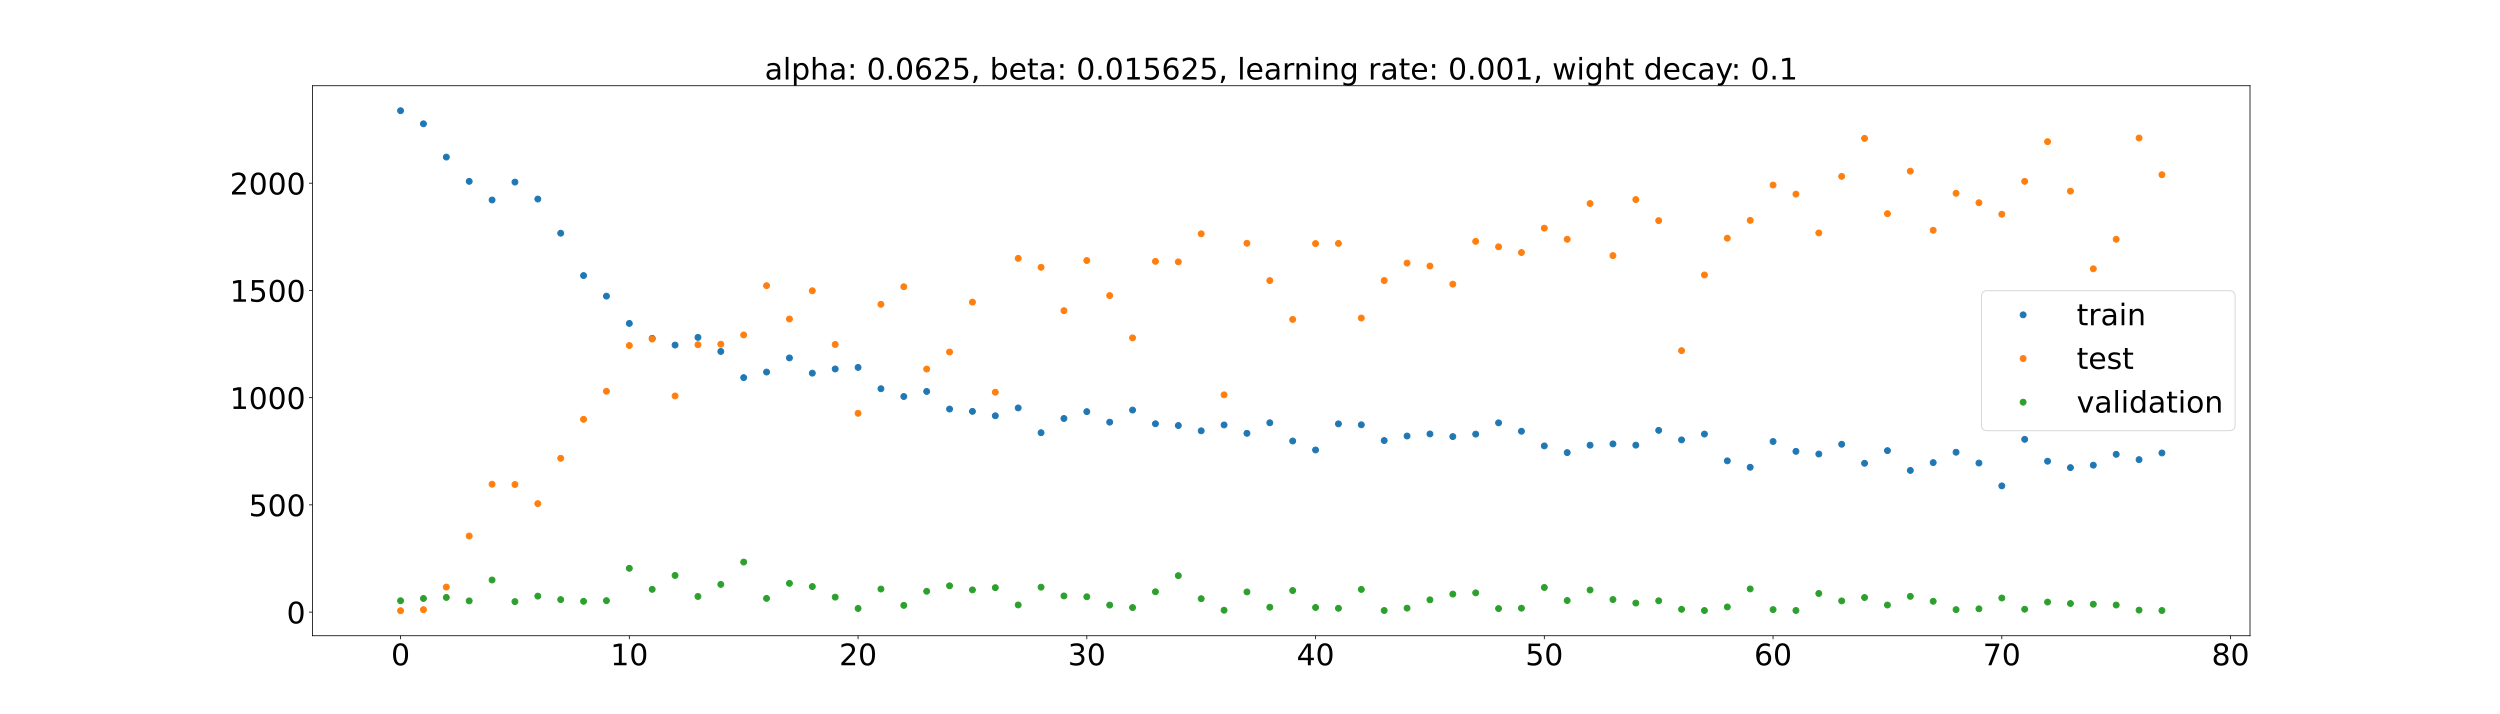 <?xml version="1.0" encoding="utf-8" standalone="no"?>
<!DOCTYPE svg PUBLIC "-//W3C//DTD SVG 1.1//EN"
  "http://www.w3.org/Graphics/SVG/1.1/DTD/svg11.dtd">
<!-- Created with matplotlib (https://matplotlib.org/) -->
<svg height="720pt" version="1.1" viewBox="0 0 2520 720" width="2520pt" xmlns="http://www.w3.org/2000/svg" xmlns:xlink="http://www.w3.org/1999/xlink">
 <defs>
  <style type="text/css">*{stroke-linecap:butt;stroke-linejoin:round;}</style>
 </defs>
 <g id="figure_1">
  <g id="patch_1">
   <path d="M 0 720 
L 2520 720 
L 2520 0 
L 0 0 
z
" style="fill:#ffffff;"/>
  </g>
  <g id="axes_1">
   <g id="patch_2">
    <path d="M 315 640.8 
L 2268 640.8 
L 2268 86.4 
L 315 86.4 
z
" style="fill:#ffffff;"/>
   </g>
   <g id="matplotlib.axis_1">
    <g id="xtick_1">
     <g id="line2d_1">
      <defs>
       <path d="M 0 0 
L 0 3.5 
" id="mf1fa4b10c9" style="stroke:#000000;stroke-width:0.8;"/>
      </defs>
      <g>
       <use style="stroke:#000000;stroke-width:0.8;" x="403.773" xlink:href="#mf1fa4b10c9" y="640.8"/>
      </g>
     </g>
     <g id="text_1">
      <!-- 0 -->
      <g transform="translate(394.229 670.595)scale(0.3 -0.3)">
       <defs>
        <path d="M 31.781 66.406 
Q 24.172 66.406 20.328 58.906 
Q 16.5 51.422 16.5 36.375 
Q 16.5 21.391 20.328 13.891 
Q 24.172 6.391 31.781 6.391 
Q 39.453 6.391 43.281 13.891 
Q 47.125 21.391 47.125 36.375 
Q 47.125 51.422 43.281 58.906 
Q 39.453 66.406 31.781 66.406 
z
M 31.781 74.219 
Q 44.047 74.219 50.516 64.516 
Q 56.984 54.828 56.984 36.375 
Q 56.984 17.969 50.516 8.266 
Q 44.047 -1.422 31.781 -1.422 
Q 19.531 -1.422 13.062 8.266 
Q 6.594 17.969 6.594 36.375 
Q 6.594 54.828 13.062 64.516 
Q 19.531 74.219 31.781 74.219 
z
" id="DejaVuSans-48"/>
       </defs>
       <use xlink:href="#DejaVuSans-48"/>
      </g>
     </g>
    </g>
    <g id="xtick_2">
     <g id="line2d_2">
      <g>
       <use style="stroke:#000000;stroke-width:0.8;" x="634.351" xlink:href="#mf1fa4b10c9" y="640.8"/>
      </g>
     </g>
     <g id="text_2">
      <!-- 10 -->
      <g transform="translate(615.264 670.595)scale(0.3 -0.3)">
       <defs>
        <path d="M 12.406 8.297 
L 28.516 8.297 
L 28.516 63.922 
L 10.984 60.406 
L 10.984 69.391 
L 28.422 72.906 
L 38.281 72.906 
L 38.281 8.297 
L 54.391 8.297 
L 54.391 0 
L 12.406 0 
z
" id="DejaVuSans-49"/>
       </defs>
       <use xlink:href="#DejaVuSans-49"/>
       <use x="63.623" xlink:href="#DejaVuSans-48"/>
      </g>
     </g>
    </g>
    <g id="xtick_3">
     <g id="line2d_3">
      <g>
       <use style="stroke:#000000;stroke-width:0.8;" x="864.93" xlink:href="#mf1fa4b10c9" y="640.8"/>
      </g>
     </g>
     <g id="text_3">
      <!-- 20 -->
      <g transform="translate(845.842 670.595)scale(0.3 -0.3)">
       <defs>
        <path d="M 19.188 8.297 
L 53.609 8.297 
L 53.609 0 
L 7.328 0 
L 7.328 8.297 
Q 12.938 14.109 22.625 23.891 
Q 32.328 33.688 34.812 36.531 
Q 39.547 41.844 41.422 45.531 
Q 43.312 49.219 43.312 52.781 
Q 43.312 58.594 39.234 62.25 
Q 35.156 65.922 28.609 65.922 
Q 23.969 65.922 18.812 64.312 
Q 13.672 62.703 7.812 59.422 
L 7.812 69.391 
Q 13.766 71.781 18.938 73 
Q 24.125 74.219 28.422 74.219 
Q 39.75 74.219 46.484 68.547 
Q 53.219 62.891 53.219 53.422 
Q 53.219 48.922 51.531 44.891 
Q 49.859 40.875 45.406 35.406 
Q 44.188 33.984 37.641 27.219 
Q 31.109 20.453 19.188 8.297 
z
" id="DejaVuSans-50"/>
       </defs>
       <use xlink:href="#DejaVuSans-50"/>
       <use x="63.623" xlink:href="#DejaVuSans-48"/>
      </g>
     </g>
    </g>
    <g id="xtick_4">
     <g id="line2d_4">
      <g>
       <use style="stroke:#000000;stroke-width:0.8;" x="1095.508" xlink:href="#mf1fa4b10c9" y="640.8"/>
      </g>
     </g>
     <g id="text_4">
      <!-- 30 -->
      <g transform="translate(1076.421 670.595)scale(0.3 -0.3)">
       <defs>
        <path d="M 40.578 39.312 
Q 47.656 37.797 51.625 33 
Q 55.609 28.219 55.609 21.188 
Q 55.609 10.406 48.188 4.484 
Q 40.766 -1.422 27.094 -1.422 
Q 22.516 -1.422 17.656 -0.516 
Q 12.797 0.391 7.625 2.203 
L 7.625 11.719 
Q 11.719 9.328 16.594 8.109 
Q 21.484 6.891 26.812 6.891 
Q 36.078 6.891 40.938 10.547 
Q 45.797 14.203 45.797 21.188 
Q 45.797 27.641 41.281 31.266 
Q 36.766 34.906 28.719 34.906 
L 20.219 34.906 
L 20.219 43.016 
L 29.109 43.016 
Q 36.375 43.016 40.234 45.922 
Q 44.094 48.828 44.094 54.297 
Q 44.094 59.906 40.109 62.906 
Q 36.141 65.922 28.719 65.922 
Q 24.656 65.922 20.016 65.031 
Q 15.375 64.156 9.812 62.312 
L 9.812 71.094 
Q 15.438 72.656 20.344 73.438 
Q 25.25 74.219 29.594 74.219 
Q 40.828 74.219 47.359 69.109 
Q 53.906 64.016 53.906 55.328 
Q 53.906 49.266 50.438 45.094 
Q 46.969 40.922 40.578 39.312 
z
" id="DejaVuSans-51"/>
       </defs>
       <use xlink:href="#DejaVuSans-51"/>
       <use x="63.623" xlink:href="#DejaVuSans-48"/>
      </g>
     </g>
    </g>
    <g id="xtick_5">
     <g id="line2d_5">
      <g>
       <use style="stroke:#000000;stroke-width:0.8;" x="1326.087" xlink:href="#mf1fa4b10c9" y="640.8"/>
      </g>
     </g>
     <g id="text_5">
      <!-- 40 -->
      <g transform="translate(1306.999 670.595)scale(0.3 -0.3)">
       <defs>
        <path d="M 37.797 64.312 
L 12.891 25.391 
L 37.797 25.391 
z
M 35.203 72.906 
L 47.609 72.906 
L 47.609 25.391 
L 58.016 25.391 
L 58.016 17.188 
L 47.609 17.188 
L 47.609 0 
L 37.797 0 
L 37.797 17.188 
L 4.891 17.188 
L 4.891 26.703 
z
" id="DejaVuSans-52"/>
       </defs>
       <use xlink:href="#DejaVuSans-52"/>
       <use x="63.623" xlink:href="#DejaVuSans-48"/>
      </g>
     </g>
    </g>
    <g id="xtick_6">
     <g id="line2d_6">
      <g>
       <use style="stroke:#000000;stroke-width:0.8;" x="1556.665" xlink:href="#mf1fa4b10c9" y="640.8"/>
      </g>
     </g>
     <g id="text_6">
      <!-- 50 -->
      <g transform="translate(1537.578 670.595)scale(0.3 -0.3)">
       <defs>
        <path d="M 10.797 72.906 
L 49.516 72.906 
L 49.516 64.594 
L 19.828 64.594 
L 19.828 46.734 
Q 21.969 47.469 24.109 47.828 
Q 26.266 48.188 28.422 48.188 
Q 40.625 48.188 47.75 41.5 
Q 54.891 34.812 54.891 23.391 
Q 54.891 11.625 47.562 5.094 
Q 40.234 -1.422 26.906 -1.422 
Q 22.312 -1.422 17.547 -0.641 
Q 12.797 0.141 7.719 1.703 
L 7.719 11.625 
Q 12.109 9.234 16.797 8.062 
Q 21.484 6.891 26.703 6.891 
Q 35.156 6.891 40.078 11.328 
Q 45.016 15.766 45.016 23.391 
Q 45.016 31 40.078 35.438 
Q 35.156 39.891 26.703 39.891 
Q 22.75 39.891 18.812 39.016 
Q 14.891 38.141 10.797 36.281 
z
" id="DejaVuSans-53"/>
       </defs>
       <use xlink:href="#DejaVuSans-53"/>
       <use x="63.623" xlink:href="#DejaVuSans-48"/>
      </g>
     </g>
    </g>
    <g id="xtick_7">
     <g id="line2d_7">
      <g>
       <use style="stroke:#000000;stroke-width:0.8;" x="1787.244" xlink:href="#mf1fa4b10c9" y="640.8"/>
      </g>
     </g>
     <g id="text_7">
      <!-- 60 -->
      <g transform="translate(1768.156 670.595)scale(0.3 -0.3)">
       <defs>
        <path d="M 33.016 40.375 
Q 26.375 40.375 22.484 35.828 
Q 18.609 31.297 18.609 23.391 
Q 18.609 15.531 22.484 10.953 
Q 26.375 6.391 33.016 6.391 
Q 39.656 6.391 43.531 10.953 
Q 47.406 15.531 47.406 23.391 
Q 47.406 31.297 43.531 35.828 
Q 39.656 40.375 33.016 40.375 
z
M 52.594 71.297 
L 52.594 62.312 
Q 48.875 64.062 45.094 64.984 
Q 41.312 65.922 37.594 65.922 
Q 27.828 65.922 22.672 59.328 
Q 17.531 52.734 16.797 39.406 
Q 19.672 43.656 24.016 45.922 
Q 28.375 48.188 33.594 48.188 
Q 44.578 48.188 50.953 41.516 
Q 57.328 34.859 57.328 23.391 
Q 57.328 12.156 50.688 5.359 
Q 44.047 -1.422 33.016 -1.422 
Q 20.359 -1.422 13.672 8.266 
Q 6.984 17.969 6.984 36.375 
Q 6.984 53.656 15.188 63.938 
Q 23.391 74.219 37.203 74.219 
Q 40.922 74.219 44.703 73.484 
Q 48.484 72.75 52.594 71.297 
z
" id="DejaVuSans-54"/>
       </defs>
       <use xlink:href="#DejaVuSans-54"/>
       <use x="63.623" xlink:href="#DejaVuSans-48"/>
      </g>
     </g>
    </g>
    <g id="xtick_8">
     <g id="line2d_8">
      <g>
       <use style="stroke:#000000;stroke-width:0.8;" x="2017.822" xlink:href="#mf1fa4b10c9" y="640.8"/>
      </g>
     </g>
     <g id="text_8">
      <!-- 70 -->
      <g transform="translate(1998.735 670.595)scale(0.3 -0.3)">
       <defs>
        <path d="M 8.203 72.906 
L 55.078 72.906 
L 55.078 68.703 
L 28.609 0 
L 18.312 0 
L 43.219 64.594 
L 8.203 64.594 
z
" id="DejaVuSans-55"/>
       </defs>
       <use xlink:href="#DejaVuSans-55"/>
       <use x="63.623" xlink:href="#DejaVuSans-48"/>
      </g>
     </g>
    </g>
    <g id="xtick_9">
     <g id="line2d_9">
      <g>
       <use style="stroke:#000000;stroke-width:0.8;" x="2248.401" xlink:href="#mf1fa4b10c9" y="640.8"/>
      </g>
     </g>
     <g id="text_9">
      <!-- 80 -->
      <g transform="translate(2229.313 670.595)scale(0.3 -0.3)">
       <defs>
        <path d="M 31.781 34.625 
Q 24.75 34.625 20.719 30.859 
Q 16.703 27.094 16.703 20.516 
Q 16.703 13.922 20.719 10.156 
Q 24.75 6.391 31.781 6.391 
Q 38.812 6.391 42.859 10.172 
Q 46.922 13.969 46.922 20.516 
Q 46.922 27.094 42.891 30.859 
Q 38.875 34.625 31.781 34.625 
z
M 21.922 38.812 
Q 15.578 40.375 12.031 44.719 
Q 8.5 49.078 8.5 55.328 
Q 8.5 64.062 14.719 69.141 
Q 20.953 74.219 31.781 74.219 
Q 42.672 74.219 48.875 69.141 
Q 55.078 64.062 55.078 55.328 
Q 55.078 49.078 51.531 44.719 
Q 48 40.375 41.703 38.812 
Q 48.828 37.156 52.797 32.312 
Q 56.781 27.484 56.781 20.516 
Q 56.781 9.906 50.312 4.234 
Q 43.844 -1.422 31.781 -1.422 
Q 19.734 -1.422 13.25 4.234 
Q 6.781 9.906 6.781 20.516 
Q 6.781 27.484 10.781 32.312 
Q 14.797 37.156 21.922 38.812 
z
M 18.312 54.391 
Q 18.312 48.734 21.844 45.562 
Q 25.391 42.391 31.781 42.391 
Q 38.141 42.391 41.719 45.562 
Q 45.312 48.734 45.312 54.391 
Q 45.312 60.062 41.719 63.234 
Q 38.141 66.406 31.781 66.406 
Q 25.391 66.406 21.844 63.234 
Q 18.312 60.062 18.312 54.391 
z
" id="DejaVuSans-56"/>
       </defs>
       <use xlink:href="#DejaVuSans-56"/>
       <use x="63.623" xlink:href="#DejaVuSans-48"/>
      </g>
     </g>
    </g>
   </g>
   <g id="matplotlib.axis_2">
    <g id="ytick_1">
     <g id="line2d_10">
      <defs>
       <path d="M 0 0 
L -3.5 0 
" id="mcb859cab68" style="stroke:#000000;stroke-width:0.8;"/>
      </defs>
      <g>
       <use style="stroke:#000000;stroke-width:0.8;" x="315" xlink:href="#mcb859cab68" y="617.018"/>
      </g>
     </g>
     <g id="text_10">
      <!-- 0 -->
      <g transform="translate(288.913 628.416)scale(0.3 -0.3)">
       <use xlink:href="#DejaVuSans-48"/>
      </g>
     </g>
    </g>
    <g id="ytick_2">
     <g id="line2d_11">
      <g>
       <use style="stroke:#000000;stroke-width:0.8;" x="315" xlink:href="#mcb859cab68" y="508.929"/>
      </g>
     </g>
     <g id="text_11">
      <!-- 500 -->
      <g transform="translate(250.738 520.327)scale(0.3 -0.3)">
       <use xlink:href="#DejaVuSans-53"/>
       <use x="63.623" xlink:href="#DejaVuSans-48"/>
       <use x="127.246" xlink:href="#DejaVuSans-48"/>
      </g>
     </g>
    </g>
    <g id="ytick_3">
     <g id="line2d_12">
      <g>
       <use style="stroke:#000000;stroke-width:0.8;" x="315" xlink:href="#mcb859cab68" y="400.84"/>
      </g>
     </g>
     <g id="text_12">
      <!-- 1000 -->
      <g transform="translate(231.65 412.237)scale(0.3 -0.3)">
       <use xlink:href="#DejaVuSans-49"/>
       <use x="63.623" xlink:href="#DejaVuSans-48"/>
       <use x="127.246" xlink:href="#DejaVuSans-48"/>
       <use x="190.869" xlink:href="#DejaVuSans-48"/>
      </g>
     </g>
    </g>
    <g id="ytick_4">
     <g id="line2d_13">
      <g>
       <use style="stroke:#000000;stroke-width:0.8;" x="315" xlink:href="#mcb859cab68" y="292.75"/>
      </g>
     </g>
     <g id="text_13">
      <!-- 1500 -->
      <g transform="translate(231.65 304.148)scale(0.3 -0.3)">
       <use xlink:href="#DejaVuSans-49"/>
       <use x="63.623" xlink:href="#DejaVuSans-53"/>
       <use x="127.246" xlink:href="#DejaVuSans-48"/>
       <use x="190.869" xlink:href="#DejaVuSans-48"/>
      </g>
     </g>
    </g>
    <g id="ytick_5">
     <g id="line2d_14">
      <g>
       <use style="stroke:#000000;stroke-width:0.8;" x="315" xlink:href="#mcb859cab68" y="184.661"/>
      </g>
     </g>
     <g id="text_14">
      <!-- 2000 -->
      <g transform="translate(231.65 196.058)scale(0.3 -0.3)">
       <use xlink:href="#DejaVuSans-50"/>
       <use x="63.623" xlink:href="#DejaVuSans-48"/>
       <use x="127.246" xlink:href="#DejaVuSans-48"/>
       <use x="190.869" xlink:href="#DejaVuSans-48"/>
      </g>
     </g>
    </g>
   </g>
   <g id="line2d_15">
    <defs>
     <path d="M 0 3 
C 0.796 3 1.559 2.684 2.121 2.121 
C 2.684 1.559 3 0.796 3 0 
C 3 -0.796 2.684 -1.559 2.121 -2.121 
C 1.559 -2.684 0.796 -3 0 -3 
C -0.796 -3 -1.559 -2.684 -2.121 -2.121 
C -2.684 -1.559 -3 -0.796 -3 0 
C -3 0.796 -2.684 1.559 -2.121 2.121 
C -1.559 2.684 -0.796 3 0 3 
z
" id="m9c6d89dc5f" style="stroke:#1f77b4;"/>
    </defs>
    <g clip-path="url(#p70a4ebe03e)">
     <use style="fill:#1f77b4;stroke:#1f77b4;" x="403.773" xlink:href="#m9c6d89dc5f" y="111.6"/>
     <use style="fill:#1f77b4;stroke:#1f77b4;" x="426.831" xlink:href="#m9c6d89dc5f" y="124.8"/>
     <use style="fill:#1f77b4;stroke:#1f77b4;" x="449.888" xlink:href="#m9c6d89dc5f" y="158.328"/>
     <use style="fill:#1f77b4;stroke:#1f77b4;" x="472.946" xlink:href="#m9c6d89dc5f" y="182.801"/>
     <use style="fill:#1f77b4;stroke:#1f77b4;" x="496.004" xlink:href="#m9c6d89dc5f" y="201.579"/>
     <use style="fill:#1f77b4;stroke:#1f77b4;" x="519.062" xlink:href="#m9c6d89dc5f" y="183.536"/>
     <use style="fill:#1f77b4;stroke:#1f77b4;" x="542.12" xlink:href="#m9c6d89dc5f" y="200.622"/>
     <use style="fill:#1f77b4;stroke:#1f77b4;" x="565.178" xlink:href="#m9c6d89dc5f" y="235.067"/>
     <use style="fill:#1f77b4;stroke:#1f77b4;" x="588.236" xlink:href="#m9c6d89dc5f" y="277.763"/>
     <use style="fill:#1f77b4;stroke:#1f77b4;" x="611.293" xlink:href="#m9c6d89dc5f" y="298.479"/>
     <use style="fill:#1f77b4;stroke:#1f77b4;" x="634.351" xlink:href="#m9c6d89dc5f" y="326.001"/>
     <use style="fill:#1f77b4;stroke:#1f77b4;" x="657.409" xlink:href="#m9c6d89dc5f" y="341.099"/>
     <use style="fill:#1f77b4;stroke:#1f77b4;" x="680.467" xlink:href="#m9c6d89dc5f" y="347.827"/>
     <use style="fill:#1f77b4;stroke:#1f77b4;" x="703.525" xlink:href="#m9c6d89dc5f" y="340.092"/>
     <use style="fill:#1f77b4;stroke:#1f77b4;" x="726.583" xlink:href="#m9c6d89dc5f" y="354.254"/>
     <use style="fill:#1f77b4;stroke:#1f77b4;" x="749.64" xlink:href="#m9c6d89dc5f" y="380.637"/>
     <use style="fill:#1f77b4;stroke:#1f77b4;" x="772.698" xlink:href="#m9c6d89dc5f" y="375.032"/>
     <use style="fill:#1f77b4;stroke:#1f77b4;" x="795.756" xlink:href="#m9c6d89dc5f" y="360.785"/>
     <use style="fill:#1f77b4;stroke:#1f77b4;" x="818.814" xlink:href="#m9c6d89dc5f" y="376.126"/>
     <use style="fill:#1f77b4;stroke:#1f77b4;" x="841.872" xlink:href="#m9c6d89dc5f" y="371.918"/>
     <use style="fill:#1f77b4;stroke:#1f77b4;" x="864.93" xlink:href="#m9c6d89dc5f" y="370.367"/>
     <use style="fill:#1f77b4;stroke:#1f77b4;" x="887.988" xlink:href="#m9c6d89dc5f" y="391.835"/>
     <use style="fill:#1f77b4;stroke:#1f77b4;" x="911.045" xlink:href="#m9c6d89dc5f" y="399.682"/>
     <use style="fill:#1f77b4;stroke:#1f77b4;" x="934.103" xlink:href="#m9c6d89dc5f" y="394.576"/>
     <use style="fill:#1f77b4;stroke:#1f77b4;" x="957.161" xlink:href="#m9c6d89dc5f" y="412.311"/>
     <use style="fill:#1f77b4;stroke:#1f77b4;" x="980.219" xlink:href="#m9c6d89dc5f" y="414.653"/>
     <use style="fill:#1f77b4;stroke:#1f77b4;" x="1003.277" xlink:href="#m9c6d89dc5f" y="419.108"/>
     <use style="fill:#1f77b4;stroke:#1f77b4;" x="1026.335" xlink:href="#m9c6d89dc5f" y="411.189"/>
     <use style="fill:#1f77b4;stroke:#1f77b4;" x="1049.393" xlink:href="#m9c6d89dc5f" y="436.169"/>
     <use style="fill:#1f77b4;stroke:#1f77b4;" x="1072.45" xlink:href="#m9c6d89dc5f" y="421.836"/>
     <use style="fill:#1f77b4;stroke:#1f77b4;" x="1095.508" xlink:href="#m9c6d89dc5f" y="414.926"/>
     <use style="fill:#1f77b4;stroke:#1f77b4;" x="1118.566" xlink:href="#m9c6d89dc5f" y="425.52"/>
     <use style="fill:#1f77b4;stroke:#1f77b4;" x="1141.624" xlink:href="#m9c6d89dc5f" y="413.351"/>
     <use style="fill:#1f77b4;stroke:#1f77b4;" x="1164.682" xlink:href="#m9c6d89dc5f" y="427.165"/>
     <use style="fill:#1f77b4;stroke:#1f77b4;" x="1187.74" xlink:href="#m9c6d89dc5f" y="428.935"/>
     <use style="fill:#1f77b4;stroke:#1f77b4;" x="1210.798" xlink:href="#m9c6d89dc5f" y="434.265"/>
     <use style="fill:#1f77b4;stroke:#1f77b4;" x="1233.855" xlink:href="#m9c6d89dc5f" y="428.339"/>
     <use style="fill:#1f77b4;stroke:#1f77b4;" x="1256.913" xlink:href="#m9c6d89dc5f" y="436.793"/>
     <use style="fill:#1f77b4;stroke:#1f77b4;" x="1279.971" xlink:href="#m9c6d89dc5f" y="426.148"/>
     <use style="fill:#1f77b4;stroke:#1f77b4;" x="1303.029" xlink:href="#m9c6d89dc5f" y="444.529"/>
     <use style="fill:#1f77b4;stroke:#1f77b4;" x="1326.087" xlink:href="#m9c6d89dc5f" y="453.576"/>
     <use style="fill:#1f77b4;stroke:#1f77b4;" x="1349.145" xlink:href="#m9c6d89dc5f" y="427.244"/>
     <use style="fill:#1f77b4;stroke:#1f77b4;" x="1372.202" xlink:href="#m9c6d89dc5f" y="428.192"/>
     <use style="fill:#1f77b4;stroke:#1f77b4;" x="1395.26" xlink:href="#m9c6d89dc5f" y="444.071"/>
     <use style="fill:#1f77b4;stroke:#1f77b4;" x="1418.318" xlink:href="#m9c6d89dc5f" y="439.505"/>
     <use style="fill:#1f77b4;stroke:#1f77b4;" x="1441.376" xlink:href="#m9c6d89dc5f" y="437.42"/>
     <use style="fill:#1f77b4;stroke:#1f77b4;" x="1464.434" xlink:href="#m9c6d89dc5f" y="440.089"/>
     <use style="fill:#1f77b4;stroke:#1f77b4;" x="1487.492" xlink:href="#m9c6d89dc5f" y="437.597"/>
     <use style="fill:#1f77b4;stroke:#1f77b4;" x="1510.55" xlink:href="#m9c6d89dc5f" y="426.229"/>
     <use style="fill:#1f77b4;stroke:#1f77b4;" x="1533.607" xlink:href="#m9c6d89dc5f" y="434.682"/>
     <use style="fill:#1f77b4;stroke:#1f77b4;" x="1556.665" xlink:href="#m9c6d89dc5f" y="449.481"/>
     <use style="fill:#1f77b4;stroke:#1f77b4;" x="1579.723" xlink:href="#m9c6d89dc5f" y="456.215"/>
     <use style="fill:#1f77b4;stroke:#1f77b4;" x="1602.781" xlink:href="#m9c6d89dc5f" y="448.742"/>
     <use style="fill:#1f77b4;stroke:#1f77b4;" x="1625.839" xlink:href="#m9c6d89dc5f" y="447.46"/>
     <use style="fill:#1f77b4;stroke:#1f77b4;" x="1648.897" xlink:href="#m9c6d89dc5f" y="448.703"/>
     <use style="fill:#1f77b4;stroke:#1f77b4;" x="1671.955" xlink:href="#m9c6d89dc5f" y="433.801"/>
     <use style="fill:#1f77b4;stroke:#1f77b4;" x="1695.012" xlink:href="#m9c6d89dc5f" y="443.421"/>
     <use style="fill:#1f77b4;stroke:#1f77b4;" x="1718.07" xlink:href="#m9c6d89dc5f" y="437.538"/>
     <use style="fill:#1f77b4;stroke:#1f77b4;" x="1741.128" xlink:href="#m9c6d89dc5f" y="464.534"/>
     <use style="fill:#1f77b4;stroke:#1f77b4;" x="1764.186" xlink:href="#m9c6d89dc5f" y="470.998"/>
     <use style="fill:#1f77b4;stroke:#1f77b4;" x="1787.244" xlink:href="#m9c6d89dc5f" y="445.027"/>
     <use style="fill:#1f77b4;stroke:#1f77b4;" x="1810.302" xlink:href="#m9c6d89dc5f" y="454.966"/>
     <use style="fill:#1f77b4;stroke:#1f77b4;" x="1833.36" xlink:href="#m9c6d89dc5f" y="457.644"/>
     <use style="fill:#1f77b4;stroke:#1f77b4;" x="1856.417" xlink:href="#m9c6d89dc5f" y="447.811"/>
     <use style="fill:#1f77b4;stroke:#1f77b4;" x="1879.475" xlink:href="#m9c6d89dc5f" y="466.98"/>
     <use style="fill:#1f77b4;stroke:#1f77b4;" x="1902.533" xlink:href="#m9c6d89dc5f" y="454.243"/>
     <use style="fill:#1f77b4;stroke:#1f77b4;" x="1925.591" xlink:href="#m9c6d89dc5f" y="474.184"/>
     <use style="fill:#1f77b4;stroke:#1f77b4;" x="1948.649" xlink:href="#m9c6d89dc5f" y="466.317"/>
     <use style="fill:#1f77b4;stroke:#1f77b4;" x="1971.707" xlink:href="#m9c6d89dc5f" y="455.854"/>
     <use style="fill:#1f77b4;stroke:#1f77b4;" x="1994.764" xlink:href="#m9c6d89dc5f" y="466.741"/>
     <use style="fill:#1f77b4;stroke:#1f77b4;" x="2017.822" xlink:href="#m9c6d89dc5f" y="489.778"/>
     <use style="fill:#1f77b4;stroke:#1f77b4;" x="2040.88" xlink:href="#m9c6d89dc5f" y="442.836"/>
     <use style="fill:#1f77b4;stroke:#1f77b4;" x="2063.938" xlink:href="#m9c6d89dc5f" y="464.885"/>
     <use style="fill:#1f77b4;stroke:#1f77b4;" x="2086.996" xlink:href="#m9c6d89dc5f" y="471.378"/>
     <use style="fill:#1f77b4;stroke:#1f77b4;" x="2110.054" xlink:href="#m9c6d89dc5f" y="468.885"/>
     <use style="fill:#1f77b4;stroke:#1f77b4;" x="2133.112" xlink:href="#m9c6d89dc5f" y="457.962"/>
     <use style="fill:#1f77b4;stroke:#1f77b4;" x="2156.169" xlink:href="#m9c6d89dc5f" y="463.314"/>
     <use style="fill:#1f77b4;stroke:#1f77b4;" x="2179.227" xlink:href="#m9c6d89dc5f" y="456.591"/>
    </g>
   </g>
   <g id="line2d_16">
    <defs>
     <path d="M 0 3 
C 0.796 3 1.559 2.684 2.121 2.121 
C 2.684 1.559 3 0.796 3 0 
C 3 -0.796 2.684 -1.559 2.121 -2.121 
C 1.559 -2.684 0.796 -3 0 -3 
C -0.796 -3 -1.559 -2.684 -2.121 -2.121 
C -2.684 -1.559 -3 -0.796 -3 0 
C -3 0.796 -2.684 1.559 -2.121 2.121 
C -1.559 2.684 -0.796 3 0 3 
z
" id="m2312223ccf" style="stroke:#ff7f0e;"/>
    </defs>
    <g clip-path="url(#p70a4ebe03e)">
     <use style="fill:#ff7f0e;stroke:#ff7f0e;" x="403.773" xlink:href="#m2312223ccf" y="615.6"/>
     <use style="fill:#ff7f0e;stroke:#ff7f0e;" x="426.831" xlink:href="#m2312223ccf" y="614.537"/>
     <use style="fill:#ff7f0e;stroke:#ff7f0e;" x="449.888" xlink:href="#m2312223ccf" y="591.76"/>
     <use style="fill:#ff7f0e;stroke:#ff7f0e;" x="472.946" xlink:href="#m2312223ccf" y="540.291"/>
     <use style="fill:#ff7f0e;stroke:#ff7f0e;" x="496.004" xlink:href="#m2312223ccf" y="488.108"/>
     <use style="fill:#ff7f0e;stroke:#ff7f0e;" x="519.062" xlink:href="#m2312223ccf" y="488.367"/>
     <use style="fill:#ff7f0e;stroke:#ff7f0e;" x="542.12" xlink:href="#m2312223ccf" y="507.661"/>
     <use style="fill:#ff7f0e;stroke:#ff7f0e;" x="565.178" xlink:href="#m2312223ccf" y="461.949"/>
     <use style="fill:#ff7f0e;stroke:#ff7f0e;" x="588.236" xlink:href="#m2312223ccf" y="422.678"/>
     <use style="fill:#ff7f0e;stroke:#ff7f0e;" x="611.293" xlink:href="#m2312223ccf" y="394.375"/>
     <use style="fill:#ff7f0e;stroke:#ff7f0e;" x="634.351" xlink:href="#m2312223ccf" y="348.278"/>
     <use style="fill:#ff7f0e;stroke:#ff7f0e;" x="657.409" xlink:href="#m2312223ccf" y="341.707"/>
     <use style="fill:#ff7f0e;stroke:#ff7f0e;" x="680.467" xlink:href="#m2312223ccf" y="399.13"/>
     <use style="fill:#ff7f0e;stroke:#ff7f0e;" x="703.525" xlink:href="#m2312223ccf" y="347.523"/>
     <use style="fill:#ff7f0e;stroke:#ff7f0e;" x="726.583" xlink:href="#m2312223ccf" y="346.967"/>
     <use style="fill:#ff7f0e;stroke:#ff7f0e;" x="749.64" xlink:href="#m2312223ccf" y="337.627"/>
     <use style="fill:#ff7f0e;stroke:#ff7f0e;" x="772.698" xlink:href="#m2312223ccf" y="287.972"/>
     <use style="fill:#ff7f0e;stroke:#ff7f0e;" x="795.756" xlink:href="#m2312223ccf" y="321.532"/>
     <use style="fill:#ff7f0e;stroke:#ff7f0e;" x="818.814" xlink:href="#m2312223ccf" y="293.078"/>
     <use style="fill:#ff7f0e;stroke:#ff7f0e;" x="841.872" xlink:href="#m2312223ccf" y="347.217"/>
     <use style="fill:#ff7f0e;stroke:#ff7f0e;" x="864.93" xlink:href="#m2312223ccf" y="416.613"/>
     <use style="fill:#ff7f0e;stroke:#ff7f0e;" x="887.988" xlink:href="#m2312223ccf" y="306.758"/>
     <use style="fill:#ff7f0e;stroke:#ff7f0e;" x="911.045" xlink:href="#m2312223ccf" y="289.022"/>
     <use style="fill:#ff7f0e;stroke:#ff7f0e;" x="934.103" xlink:href="#m2312223ccf" y="371.993"/>
     <use style="fill:#ff7f0e;stroke:#ff7f0e;" x="957.161" xlink:href="#m2312223ccf" y="354.817"/>
     <use style="fill:#ff7f0e;stroke:#ff7f0e;" x="980.219" xlink:href="#m2312223ccf" y="304.529"/>
     <use style="fill:#ff7f0e;stroke:#ff7f0e;" x="1003.277" xlink:href="#m2312223ccf" y="395.352"/>
     <use style="fill:#ff7f0e;stroke:#ff7f0e;" x="1026.335" xlink:href="#m2312223ccf" y="260.416"/>
     <use style="fill:#ff7f0e;stroke:#ff7f0e;" x="1049.393" xlink:href="#m2312223ccf" y="269.441"/>
     <use style="fill:#ff7f0e;stroke:#ff7f0e;" x="1072.45" xlink:href="#m2312223ccf" y="313.148"/>
     <use style="fill:#ff7f0e;stroke:#ff7f0e;" x="1095.508" xlink:href="#m2312223ccf" y="262.615"/>
     <use style="fill:#ff7f0e;stroke:#ff7f0e;" x="1118.566" xlink:href="#m2312223ccf" y="297.946"/>
     <use style="fill:#ff7f0e;stroke:#ff7f0e;" x="1141.624" xlink:href="#m2312223ccf" y="340.59"/>
     <use style="fill:#ff7f0e;stroke:#ff7f0e;" x="1164.682" xlink:href="#m2312223ccf" y="263.445"/>
     <use style="fill:#ff7f0e;stroke:#ff7f0e;" x="1187.74" xlink:href="#m2312223ccf" y="263.964"/>
     <use style="fill:#ff7f0e;stroke:#ff7f0e;" x="1210.798" xlink:href="#m2312223ccf" y="235.668"/>
     <use style="fill:#ff7f0e;stroke:#ff7f0e;" x="1233.855" xlink:href="#m2312223ccf" y="398.005"/>
     <use style="fill:#ff7f0e;stroke:#ff7f0e;" x="1256.913" xlink:href="#m2312223ccf" y="245.222"/>
     <use style="fill:#ff7f0e;stroke:#ff7f0e;" x="1279.971" xlink:href="#m2312223ccf" y="282.833"/>
     <use style="fill:#ff7f0e;stroke:#ff7f0e;" x="1303.029" xlink:href="#m2312223ccf" y="321.982"/>
     <use style="fill:#ff7f0e;stroke:#ff7f0e;" x="1326.087" xlink:href="#m2312223ccf" y="245.505"/>
     <use style="fill:#ff7f0e;stroke:#ff7f0e;" x="1349.145" xlink:href="#m2312223ccf" y="245.357"/>
     <use style="fill:#ff7f0e;stroke:#ff7f0e;" x="1372.202" xlink:href="#m2312223ccf" y="320.567"/>
     <use style="fill:#ff7f0e;stroke:#ff7f0e;" x="1395.26" xlink:href="#m2312223ccf" y="282.768"/>
     <use style="fill:#ff7f0e;stroke:#ff7f0e;" x="1418.318" xlink:href="#m2312223ccf" y="265.196"/>
     <use style="fill:#ff7f0e;stroke:#ff7f0e;" x="1441.376" xlink:href="#m2312223ccf" y="268.156"/>
     <use style="fill:#ff7f0e;stroke:#ff7f0e;" x="1464.434" xlink:href="#m2312223ccf" y="286.423"/>
     <use style="fill:#ff7f0e;stroke:#ff7f0e;" x="1487.492" xlink:href="#m2312223ccf" y="243.285"/>
     <use style="fill:#ff7f0e;stroke:#ff7f0e;" x="1510.55" xlink:href="#m2312223ccf" y="248.789"/>
     <use style="fill:#ff7f0e;stroke:#ff7f0e;" x="1533.607" xlink:href="#m2312223ccf" y="254.555"/>
     <use style="fill:#ff7f0e;stroke:#ff7f0e;" x="1556.665" xlink:href="#m2312223ccf" y="229.972"/>
     <use style="fill:#ff7f0e;stroke:#ff7f0e;" x="1579.723" xlink:href="#m2312223ccf" y="241.18"/>
     <use style="fill:#ff7f0e;stroke:#ff7f0e;" x="1602.781" xlink:href="#m2312223ccf" y="205.161"/>
     <use style="fill:#ff7f0e;stroke:#ff7f0e;" x="1625.839" xlink:href="#m2312223ccf" y="257.63"/>
     <use style="fill:#ff7f0e;stroke:#ff7f0e;" x="1648.897" xlink:href="#m2312223ccf" y="201.173"/>
     <use style="fill:#ff7f0e;stroke:#ff7f0e;" x="1671.955" xlink:href="#m2312223ccf" y="222.399"/>
     <use style="fill:#ff7f0e;stroke:#ff7f0e;" x="1695.012" xlink:href="#m2312223ccf" y="353.461"/>
     <use style="fill:#ff7f0e;stroke:#ff7f0e;" x="1718.07" xlink:href="#m2312223ccf" y="277.161"/>
     <use style="fill:#ff7f0e;stroke:#ff7f0e;" x="1741.128" xlink:href="#m2312223ccf" y="240.097"/>
     <use style="fill:#ff7f0e;stroke:#ff7f0e;" x="1764.186" xlink:href="#m2312223ccf" y="222.131"/>
     <use style="fill:#ff7f0e;stroke:#ff7f0e;" x="1787.244" xlink:href="#m2312223ccf" y="186.526"/>
     <use style="fill:#ff7f0e;stroke:#ff7f0e;" x="1810.302" xlink:href="#m2312223ccf" y="195.687"/>
     <use style="fill:#ff7f0e;stroke:#ff7f0e;" x="1833.36" xlink:href="#m2312223ccf" y="234.787"/>
     <use style="fill:#ff7f0e;stroke:#ff7f0e;" x="1856.417" xlink:href="#m2312223ccf" y="177.775"/>
     <use style="fill:#ff7f0e;stroke:#ff7f0e;" x="1879.475" xlink:href="#m2312223ccf" y="139.482"/>
     <use style="fill:#ff7f0e;stroke:#ff7f0e;" x="1902.533" xlink:href="#m2312223ccf" y="215.392"/>
     <use style="fill:#ff7f0e;stroke:#ff7f0e;" x="1925.591" xlink:href="#m2312223ccf" y="172.539"/>
     <use style="fill:#ff7f0e;stroke:#ff7f0e;" x="1948.649" xlink:href="#m2312223ccf" y="232.097"/>
     <use style="fill:#ff7f0e;stroke:#ff7f0e;" x="1971.707" xlink:href="#m2312223ccf" y="194.833"/>
     <use style="fill:#ff7f0e;stroke:#ff7f0e;" x="1994.764" xlink:href="#m2312223ccf" y="204.367"/>
     <use style="fill:#ff7f0e;stroke:#ff7f0e;" x="2017.822" xlink:href="#m2312223ccf" y="215.942"/>
     <use style="fill:#ff7f0e;stroke:#ff7f0e;" x="2040.88" xlink:href="#m2312223ccf" y="182.807"/>
     <use style="fill:#ff7f0e;stroke:#ff7f0e;" x="2063.938" xlink:href="#m2312223ccf" y="142.812"/>
     <use style="fill:#ff7f0e;stroke:#ff7f0e;" x="2086.996" xlink:href="#m2312223ccf" y="192.671"/>
     <use style="fill:#ff7f0e;stroke:#ff7f0e;" x="2110.054" xlink:href="#m2312223ccf" y="270.975"/>
     <use style="fill:#ff7f0e;stroke:#ff7f0e;" x="2133.112" xlink:href="#m2312223ccf" y="241.183"/>
     <use style="fill:#ff7f0e;stroke:#ff7f0e;" x="2156.169" xlink:href="#m2312223ccf" y="139.098"/>
     <use style="fill:#ff7f0e;stroke:#ff7f0e;" x="2179.227" xlink:href="#m2312223ccf" y="176.116"/>
    </g>
   </g>
   <g id="line2d_17">
    <defs>
     <path d="M 0 3 
C 0.796 3 1.559 2.684 2.121 2.121 
C 2.684 1.559 3 0.796 3 0 
C 3 -0.796 2.684 -1.559 2.121 -2.121 
C 1.559 -2.684 0.796 -3 0 -3 
C -0.796 -3 -1.559 -2.684 -2.121 -2.121 
C -2.684 -1.559 -3 -0.796 -3 0 
C -3 0.796 -2.684 1.559 -2.121 2.121 
C -1.559 2.684 -0.796 3 0 3 
z
" id="m2b805d07b9" style="stroke:#2ca02c;"/>
    </defs>
    <g clip-path="url(#p70a4ebe03e)">
     <use style="fill:#2ca02c;stroke:#2ca02c;" x="403.773" xlink:href="#m2b805d07b9" y="605.56"/>
     <use style="fill:#2ca02c;stroke:#2ca02c;" x="426.831" xlink:href="#m2b805d07b9" y="603.287"/>
     <use style="fill:#2ca02c;stroke:#2ca02c;" x="449.888" xlink:href="#m2b805d07b9" y="602.21"/>
     <use style="fill:#2ca02c;stroke:#2ca02c;" x="472.946" xlink:href="#m2b805d07b9" y="605.696"/>
     <use style="fill:#2ca02c;stroke:#2ca02c;" x="496.004" xlink:href="#m2b805d07b9" y="584.631"/>
     <use style="fill:#2ca02c;stroke:#2ca02c;" x="519.062" xlink:href="#m2b805d07b9" y="606.416"/>
     <use style="fill:#2ca02c;stroke:#2ca02c;" x="542.12" xlink:href="#m2b805d07b9" y="600.887"/>
     <use style="fill:#2ca02c;stroke:#2ca02c;" x="565.178" xlink:href="#m2b805d07b9" y="604.42"/>
     <use style="fill:#2ca02c;stroke:#2ca02c;" x="588.236" xlink:href="#m2b805d07b9" y="606.12"/>
     <use style="fill:#2ca02c;stroke:#2ca02c;" x="611.293" xlink:href="#m2b805d07b9" y="605.461"/>
     <use style="fill:#2ca02c;stroke:#2ca02c;" x="634.351" xlink:href="#m2b805d07b9" y="572.857"/>
     <use style="fill:#2ca02c;stroke:#2ca02c;" x="657.409" xlink:href="#m2b805d07b9" y="594.057"/>
     <use style="fill:#2ca02c;stroke:#2ca02c;" x="680.467" xlink:href="#m2b805d07b9" y="580.053"/>
     <use style="fill:#2ca02c;stroke:#2ca02c;" x="703.525" xlink:href="#m2b805d07b9" y="601.219"/>
     <use style="fill:#2ca02c;stroke:#2ca02c;" x="726.583" xlink:href="#m2b805d07b9" y="589.08"/>
     <use style="fill:#2ca02c;stroke:#2ca02c;" x="749.64" xlink:href="#m2b805d07b9" y="566.565"/>
     <use style="fill:#2ca02c;stroke:#2ca02c;" x="772.698" xlink:href="#m2b805d07b9" y="603.168"/>
     <use style="fill:#2ca02c;stroke:#2ca02c;" x="795.756" xlink:href="#m2b805d07b9" y="588.016"/>
     <use style="fill:#2ca02c;stroke:#2ca02c;" x="818.814" xlink:href="#m2b805d07b9" y="591.251"/>
     <use style="fill:#2ca02c;stroke:#2ca02c;" x="841.872" xlink:href="#m2b805d07b9" y="601.907"/>
     <use style="fill:#2ca02c;stroke:#2ca02c;" x="864.93" xlink:href="#m2b805d07b9" y="613.325"/>
     <use style="fill:#2ca02c;stroke:#2ca02c;" x="887.988" xlink:href="#m2b805d07b9" y="593.753"/>
     <use style="fill:#2ca02c;stroke:#2ca02c;" x="911.045" xlink:href="#m2b805d07b9" y="610.197"/>
     <use style="fill:#2ca02c;stroke:#2ca02c;" x="934.103" xlink:href="#m2b805d07b9" y="595.994"/>
     <use style="fill:#2ca02c;stroke:#2ca02c;" x="957.161" xlink:href="#m2b805d07b9" y="590.487"/>
     <use style="fill:#2ca02c;stroke:#2ca02c;" x="980.219" xlink:href="#m2b805d07b9" y="594.6"/>
     <use style="fill:#2ca02c;stroke:#2ca02c;" x="1003.277" xlink:href="#m2b805d07b9" y="592.359"/>
     <use style="fill:#2ca02c;stroke:#2ca02c;" x="1026.335" xlink:href="#m2b805d07b9" y="609.794"/>
     <use style="fill:#2ca02c;stroke:#2ca02c;" x="1049.393" xlink:href="#m2b805d07b9" y="591.862"/>
     <use style="fill:#2ca02c;stroke:#2ca02c;" x="1072.45" xlink:href="#m2b805d07b9" y="600.701"/>
     <use style="fill:#2ca02c;stroke:#2ca02c;" x="1095.508" xlink:href="#m2b805d07b9" y="601.531"/>
     <use style="fill:#2ca02c;stroke:#2ca02c;" x="1118.566" xlink:href="#m2b805d07b9" y="609.916"/>
     <use style="fill:#2ca02c;stroke:#2ca02c;" x="1141.624" xlink:href="#m2b805d07b9" y="612.41"/>
     <use style="fill:#2ca02c;stroke:#2ca02c;" x="1164.682" xlink:href="#m2b805d07b9" y="596.523"/>
     <use style="fill:#2ca02c;stroke:#2ca02c;" x="1187.74" xlink:href="#m2b805d07b9" y="580.25"/>
     <use style="fill:#2ca02c;stroke:#2ca02c;" x="1210.798" xlink:href="#m2b805d07b9" y="603.472"/>
     <use style="fill:#2ca02c;stroke:#2ca02c;" x="1233.855" xlink:href="#m2b805d07b9" y="615.108"/>
     <use style="fill:#2ca02c;stroke:#2ca02c;" x="1256.913" xlink:href="#m2b805d07b9" y="596.659"/>
     <use style="fill:#2ca02c;stroke:#2ca02c;" x="1279.971" xlink:href="#m2b805d07b9" y="612.065"/>
     <use style="fill:#2ca02c;stroke:#2ca02c;" x="1303.029" xlink:href="#m2b805d07b9" y="595.275"/>
     <use style="fill:#2ca02c;stroke:#2ca02c;" x="1326.087" xlink:href="#m2b805d07b9" y="612.33"/>
     <use style="fill:#2ca02c;stroke:#2ca02c;" x="1349.145" xlink:href="#m2b805d07b9" y="613.14"/>
     <use style="fill:#2ca02c;stroke:#2ca02c;" x="1372.202" xlink:href="#m2b805d07b9" y="594.148"/>
     <use style="fill:#2ca02c;stroke:#2ca02c;" x="1395.26" xlink:href="#m2b805d07b9" y="615.386"/>
     <use style="fill:#2ca02c;stroke:#2ca02c;" x="1418.318" xlink:href="#m2b805d07b9" y="612.996"/>
     <use style="fill:#2ca02c;stroke:#2ca02c;" x="1441.376" xlink:href="#m2b805d07b9" y="604.627"/>
     <use style="fill:#2ca02c;stroke:#2ca02c;" x="1464.434" xlink:href="#m2b805d07b9" y="598.859"/>
     <use style="fill:#2ca02c;stroke:#2ca02c;" x="1487.492" xlink:href="#m2b805d07b9" y="597.6"/>
     <use style="fill:#2ca02c;stroke:#2ca02c;" x="1510.55" xlink:href="#m2b805d07b9" y="613.421"/>
     <use style="fill:#2ca02c;stroke:#2ca02c;" x="1533.607" xlink:href="#m2b805d07b9" y="613.045"/>
     <use style="fill:#2ca02c;stroke:#2ca02c;" x="1556.665" xlink:href="#m2b805d07b9" y="592.181"/>
     <use style="fill:#2ca02c;stroke:#2ca02c;" x="1579.723" xlink:href="#m2b805d07b9" y="605.328"/>
     <use style="fill:#2ca02c;stroke:#2ca02c;" x="1602.781" xlink:href="#m2b805d07b9" y="594.728"/>
     <use style="fill:#2ca02c;stroke:#2ca02c;" x="1625.839" xlink:href="#m2b805d07b9" y="604.341"/>
     <use style="fill:#2ca02c;stroke:#2ca02c;" x="1648.897" xlink:href="#m2b805d07b9" y="607.901"/>
     <use style="fill:#2ca02c;stroke:#2ca02c;" x="1671.955" xlink:href="#m2b805d07b9" y="605.6"/>
     <use style="fill:#2ca02c;stroke:#2ca02c;" x="1695.012" xlink:href="#m2b805d07b9" y="614.19"/>
     <use style="fill:#2ca02c;stroke:#2ca02c;" x="1718.07" xlink:href="#m2b805d07b9" y="615.4"/>
     <use style="fill:#2ca02c;stroke:#2ca02c;" x="1741.128" xlink:href="#m2b805d07b9" y="611.806"/>
     <use style="fill:#2ca02c;stroke:#2ca02c;" x="1764.186" xlink:href="#m2b805d07b9" y="593.636"/>
     <use style="fill:#2ca02c;stroke:#2ca02c;" x="1787.244" xlink:href="#m2b805d07b9" y="614.477"/>
     <use style="fill:#2ca02c;stroke:#2ca02c;" x="1810.302" xlink:href="#m2b805d07b9" y="615.354"/>
     <use style="fill:#2ca02c;stroke:#2ca02c;" x="1833.36" xlink:href="#m2b805d07b9" y="598.217"/>
     <use style="fill:#2ca02c;stroke:#2ca02c;" x="1856.417" xlink:href="#m2b805d07b9" y="605.713"/>
     <use style="fill:#2ca02c;stroke:#2ca02c;" x="1879.475" xlink:href="#m2b805d07b9" y="602.29"/>
     <use style="fill:#2ca02c;stroke:#2ca02c;" x="1902.533" xlink:href="#m2b805d07b9" y="609.866"/>
     <use style="fill:#2ca02c;stroke:#2ca02c;" x="1925.591" xlink:href="#m2b805d07b9" y="601.11"/>
     <use style="fill:#2ca02c;stroke:#2ca02c;" x="1948.649" xlink:href="#m2b805d07b9" y="606.094"/>
     <use style="fill:#2ca02c;stroke:#2ca02c;" x="1971.707" xlink:href="#m2b805d07b9" y="614.51"/>
     <use style="fill:#2ca02c;stroke:#2ca02c;" x="1994.764" xlink:href="#m2b805d07b9" y="613.691"/>
     <use style="fill:#2ca02c;stroke:#2ca02c;" x="2017.822" xlink:href="#m2b805d07b9" y="602.785"/>
     <use style="fill:#2ca02c;stroke:#2ca02c;" x="2040.88" xlink:href="#m2b805d07b9" y="614.103"/>
     <use style="fill:#2ca02c;stroke:#2ca02c;" x="2063.938" xlink:href="#m2b805d07b9" y="606.872"/>
     <use style="fill:#2ca02c;stroke:#2ca02c;" x="2086.996" xlink:href="#m2b805d07b9" y="608.354"/>
     <use style="fill:#2ca02c;stroke:#2ca02c;" x="2110.054" xlink:href="#m2b805d07b9" y="609.043"/>
     <use style="fill:#2ca02c;stroke:#2ca02c;" x="2133.112" xlink:href="#m2b805d07b9" y="609.85"/>
     <use style="fill:#2ca02c;stroke:#2ca02c;" x="2156.169" xlink:href="#m2b805d07b9" y="615.014"/>
     <use style="fill:#2ca02c;stroke:#2ca02c;" x="2179.227" xlink:href="#m2b805d07b9" y="615.385"/>
    </g>
   </g>
   <g id="patch_3">
    <path d="M 315 640.8 
L 315 86.4 
" style="fill:none;stroke:#000000;stroke-linecap:square;stroke-linejoin:miter;stroke-width:0.8;"/>
   </g>
   <g id="patch_4">
    <path d="M 2268 640.8 
L 2268 86.4 
" style="fill:none;stroke:#000000;stroke-linecap:square;stroke-linejoin:miter;stroke-width:0.8;"/>
   </g>
   <g id="patch_5">
    <path d="M 315 640.8 
L 2268 640.8 
" style="fill:none;stroke:#000000;stroke-linecap:square;stroke-linejoin:miter;stroke-width:0.8;"/>
   </g>
   <g id="patch_6">
    <path d="M 315 86.4 
L 2268 86.4 
" style="fill:none;stroke:#000000;stroke-linecap:square;stroke-linejoin:miter;stroke-width:0.8;"/>
   </g>
   <g id="text_15">
    <!-- alpha: 0.0625, beta: 0.015625, learning rate: 0.001, wight decay: 0.1 -->
    <g transform="translate(770.829 80.161)scale(0.3 -0.3)">
     <defs>
      <path d="M 34.281 27.484 
Q 23.391 27.484 19.188 25 
Q 14.984 22.516 14.984 16.5 
Q 14.984 11.719 18.141 8.906 
Q 21.297 6.109 26.703 6.109 
Q 34.188 6.109 38.703 11.406 
Q 43.219 16.703 43.219 25.484 
L 43.219 27.484 
z
M 52.203 31.203 
L 52.203 0 
L 43.219 0 
L 43.219 8.297 
Q 40.141 3.328 35.547 0.953 
Q 30.953 -1.422 24.312 -1.422 
Q 15.922 -1.422 10.953 3.297 
Q 6 8.016 6 15.922 
Q 6 25.141 12.172 29.828 
Q 18.359 34.516 30.609 34.516 
L 43.219 34.516 
L 43.219 35.406 
Q 43.219 41.609 39.141 45 
Q 35.062 48.391 27.688 48.391 
Q 23 48.391 18.547 47.266 
Q 14.109 46.141 10.016 43.891 
L 10.016 52.203 
Q 14.938 54.109 19.578 55.047 
Q 24.219 56 28.609 56 
Q 40.484 56 46.344 49.844 
Q 52.203 43.703 52.203 31.203 
z
" id="DejaVuSans-97"/>
      <path d="M 9.422 75.984 
L 18.406 75.984 
L 18.406 0 
L 9.422 0 
z
" id="DejaVuSans-108"/>
      <path d="M 18.109 8.203 
L 18.109 -20.797 
L 9.078 -20.797 
L 9.078 54.688 
L 18.109 54.688 
L 18.109 46.391 
Q 20.953 51.266 25.266 53.625 
Q 29.594 56 35.594 56 
Q 45.562 56 51.781 48.094 
Q 58.016 40.188 58.016 27.297 
Q 58.016 14.406 51.781 6.484 
Q 45.562 -1.422 35.594 -1.422 
Q 29.594 -1.422 25.266 0.953 
Q 20.953 3.328 18.109 8.203 
z
M 48.688 27.297 
Q 48.688 37.203 44.609 42.844 
Q 40.531 48.484 33.406 48.484 
Q 26.266 48.484 22.188 42.844 
Q 18.109 37.203 18.109 27.297 
Q 18.109 17.391 22.188 11.75 
Q 26.266 6.109 33.406 6.109 
Q 40.531 6.109 44.609 11.75 
Q 48.688 17.391 48.688 27.297 
z
" id="DejaVuSans-112"/>
      <path d="M 54.891 33.016 
L 54.891 0 
L 45.906 0 
L 45.906 32.719 
Q 45.906 40.484 42.875 44.328 
Q 39.844 48.188 33.797 48.188 
Q 26.516 48.188 22.312 43.547 
Q 18.109 38.922 18.109 30.906 
L 18.109 0 
L 9.078 0 
L 9.078 75.984 
L 18.109 75.984 
L 18.109 46.188 
Q 21.344 51.125 25.703 53.562 
Q 30.078 56 35.797 56 
Q 45.219 56 50.047 50.172 
Q 54.891 44.344 54.891 33.016 
z
" id="DejaVuSans-104"/>
      <path d="M 11.719 12.406 
L 22.016 12.406 
L 22.016 0 
L 11.719 0 
z
M 11.719 51.703 
L 22.016 51.703 
L 22.016 39.312 
L 11.719 39.312 
z
" id="DejaVuSans-58"/>
      <path id="DejaVuSans-32"/>
      <path d="M 10.688 12.406 
L 21 12.406 
L 21 0 
L 10.688 0 
z
" id="DejaVuSans-46"/>
      <path d="M 11.719 12.406 
L 22.016 12.406 
L 22.016 4 
L 14.016 -11.625 
L 7.719 -11.625 
L 11.719 4 
z
" id="DejaVuSans-44"/>
      <path d="M 48.688 27.297 
Q 48.688 37.203 44.609 42.844 
Q 40.531 48.484 33.406 48.484 
Q 26.266 48.484 22.188 42.844 
Q 18.109 37.203 18.109 27.297 
Q 18.109 17.391 22.188 11.75 
Q 26.266 6.109 33.406 6.109 
Q 40.531 6.109 44.609 11.75 
Q 48.688 17.391 48.688 27.297 
z
M 18.109 46.391 
Q 20.953 51.266 25.266 53.625 
Q 29.594 56 35.594 56 
Q 45.562 56 51.781 48.094 
Q 58.016 40.188 58.016 27.297 
Q 58.016 14.406 51.781 6.484 
Q 45.562 -1.422 35.594 -1.422 
Q 29.594 -1.422 25.266 0.953 
Q 20.953 3.328 18.109 8.203 
L 18.109 0 
L 9.078 0 
L 9.078 75.984 
L 18.109 75.984 
z
" id="DejaVuSans-98"/>
      <path d="M 56.203 29.594 
L 56.203 25.203 
L 14.891 25.203 
Q 15.484 15.922 20.484 11.062 
Q 25.484 6.203 34.422 6.203 
Q 39.594 6.203 44.453 7.469 
Q 49.312 8.734 54.109 11.281 
L 54.109 2.781 
Q 49.266 0.734 44.188 -0.344 
Q 39.109 -1.422 33.891 -1.422 
Q 20.797 -1.422 13.156 6.188 
Q 5.516 13.812 5.516 26.812 
Q 5.516 40.234 12.766 48.109 
Q 20.016 56 32.328 56 
Q 43.359 56 49.781 48.891 
Q 56.203 41.797 56.203 29.594 
z
M 47.219 32.234 
Q 47.125 39.594 43.094 43.984 
Q 39.062 48.391 32.422 48.391 
Q 24.906 48.391 20.391 44.141 
Q 15.875 39.891 15.188 32.172 
z
" id="DejaVuSans-101"/>
      <path d="M 18.312 70.219 
L 18.312 54.688 
L 36.812 54.688 
L 36.812 47.703 
L 18.312 47.703 
L 18.312 18.016 
Q 18.312 11.328 20.141 9.422 
Q 21.969 7.516 27.594 7.516 
L 36.812 7.516 
L 36.812 0 
L 27.594 0 
Q 17.188 0 13.234 3.875 
Q 9.281 7.766 9.281 18.016 
L 9.281 47.703 
L 2.688 47.703 
L 2.688 54.688 
L 9.281 54.688 
L 9.281 70.219 
z
" id="DejaVuSans-116"/>
      <path d="M 41.109 46.297 
Q 39.594 47.172 37.812 47.578 
Q 36.031 48 33.891 48 
Q 26.266 48 22.188 43.047 
Q 18.109 38.094 18.109 28.812 
L 18.109 0 
L 9.078 0 
L 9.078 54.688 
L 18.109 54.688 
L 18.109 46.188 
Q 20.953 51.172 25.484 53.578 
Q 30.031 56 36.531 56 
Q 37.453 56 38.578 55.875 
Q 39.703 55.766 41.062 55.516 
z
" id="DejaVuSans-114"/>
      <path d="M 54.891 33.016 
L 54.891 0 
L 45.906 0 
L 45.906 32.719 
Q 45.906 40.484 42.875 44.328 
Q 39.844 48.188 33.797 48.188 
Q 26.516 48.188 22.312 43.547 
Q 18.109 38.922 18.109 30.906 
L 18.109 0 
L 9.078 0 
L 9.078 54.688 
L 18.109 54.688 
L 18.109 46.188 
Q 21.344 51.125 25.703 53.562 
Q 30.078 56 35.797 56 
Q 45.219 56 50.047 50.172 
Q 54.891 44.344 54.891 33.016 
z
" id="DejaVuSans-110"/>
      <path d="M 9.422 54.688 
L 18.406 54.688 
L 18.406 0 
L 9.422 0 
z
M 9.422 75.984 
L 18.406 75.984 
L 18.406 64.594 
L 9.422 64.594 
z
" id="DejaVuSans-105"/>
      <path d="M 45.406 27.984 
Q 45.406 37.75 41.375 43.109 
Q 37.359 48.484 30.078 48.484 
Q 22.859 48.484 18.828 43.109 
Q 14.797 37.75 14.797 27.984 
Q 14.797 18.266 18.828 12.891 
Q 22.859 7.516 30.078 7.516 
Q 37.359 7.516 41.375 12.891 
Q 45.406 18.266 45.406 27.984 
z
M 54.391 6.781 
Q 54.391 -7.172 48.188 -13.984 
Q 42 -20.797 29.203 -20.797 
Q 24.469 -20.797 20.266 -20.094 
Q 16.062 -19.391 12.109 -17.922 
L 12.109 -9.188 
Q 16.062 -11.328 19.922 -12.344 
Q 23.781 -13.375 27.781 -13.375 
Q 36.625 -13.375 41.016 -8.766 
Q 45.406 -4.156 45.406 5.172 
L 45.406 9.625 
Q 42.625 4.781 38.281 2.391 
Q 33.938 0 27.875 0 
Q 17.828 0 11.672 7.656 
Q 5.516 15.328 5.516 27.984 
Q 5.516 40.672 11.672 48.328 
Q 17.828 56 27.875 56 
Q 33.938 56 38.281 53.609 
Q 42.625 51.219 45.406 46.391 
L 45.406 54.688 
L 54.391 54.688 
z
" id="DejaVuSans-103"/>
      <path d="M 4.203 54.688 
L 13.188 54.688 
L 24.422 12.016 
L 35.594 54.688 
L 46.188 54.688 
L 57.422 12.016 
L 68.609 54.688 
L 77.594 54.688 
L 63.281 0 
L 52.688 0 
L 40.922 44.828 
L 29.109 0 
L 18.5 0 
z
" id="DejaVuSans-119"/>
      <path d="M 45.406 46.391 
L 45.406 75.984 
L 54.391 75.984 
L 54.391 0 
L 45.406 0 
L 45.406 8.203 
Q 42.578 3.328 38.25 0.953 
Q 33.938 -1.422 27.875 -1.422 
Q 17.969 -1.422 11.734 6.484 
Q 5.516 14.406 5.516 27.297 
Q 5.516 40.188 11.734 48.094 
Q 17.969 56 27.875 56 
Q 33.938 56 38.25 53.625 
Q 42.578 51.266 45.406 46.391 
z
M 14.797 27.297 
Q 14.797 17.391 18.875 11.75 
Q 22.953 6.109 30.078 6.109 
Q 37.203 6.109 41.297 11.75 
Q 45.406 17.391 45.406 27.297 
Q 45.406 37.203 41.297 42.844 
Q 37.203 48.484 30.078 48.484 
Q 22.953 48.484 18.875 42.844 
Q 14.797 37.203 14.797 27.297 
z
" id="DejaVuSans-100"/>
      <path d="M 48.781 52.594 
L 48.781 44.188 
Q 44.969 46.297 41.141 47.344 
Q 37.312 48.391 33.406 48.391 
Q 24.656 48.391 19.812 42.844 
Q 14.984 37.312 14.984 27.297 
Q 14.984 17.281 19.812 11.734 
Q 24.656 6.203 33.406 6.203 
Q 37.312 6.203 41.141 7.25 
Q 44.969 8.297 48.781 10.406 
L 48.781 2.094 
Q 45.016 0.344 40.984 -0.531 
Q 36.969 -1.422 32.422 -1.422 
Q 20.062 -1.422 12.781 6.344 
Q 5.516 14.109 5.516 27.297 
Q 5.516 40.672 12.859 48.328 
Q 20.219 56 33.016 56 
Q 37.156 56 41.109 55.141 
Q 45.062 54.297 48.781 52.594 
z
" id="DejaVuSans-99"/>
      <path d="M 32.172 -5.078 
Q 28.375 -14.844 24.75 -17.812 
Q 21.141 -20.797 15.094 -20.797 
L 7.906 -20.797 
L 7.906 -13.281 
L 13.188 -13.281 
Q 16.891 -13.281 18.938 -11.516 
Q 21 -9.766 23.484 -3.219 
L 25.094 0.875 
L 2.984 54.688 
L 12.5 54.688 
L 29.594 11.922 
L 46.688 54.688 
L 56.203 54.688 
z
" id="DejaVuSans-121"/>
     </defs>
     <use xlink:href="#DejaVuSans-97"/>
     <use x="61.279" xlink:href="#DejaVuSans-108"/>
     <use x="89.062" xlink:href="#DejaVuSans-112"/>
     <use x="152.539" xlink:href="#DejaVuSans-104"/>
     <use x="215.918" xlink:href="#DejaVuSans-97"/>
     <use x="277.197" xlink:href="#DejaVuSans-58"/>
     <use x="310.889" xlink:href="#DejaVuSans-32"/>
     <use x="342.676" xlink:href="#DejaVuSans-48"/>
     <use x="406.299" xlink:href="#DejaVuSans-46"/>
     <use x="438.086" xlink:href="#DejaVuSans-48"/>
     <use x="501.709" xlink:href="#DejaVuSans-54"/>
     <use x="565.332" xlink:href="#DejaVuSans-50"/>
     <use x="628.955" xlink:href="#DejaVuSans-53"/>
     <use x="692.578" xlink:href="#DejaVuSans-44"/>
     <use x="724.365" xlink:href="#DejaVuSans-32"/>
     <use x="756.152" xlink:href="#DejaVuSans-98"/>
     <use x="819.629" xlink:href="#DejaVuSans-101"/>
     <use x="881.152" xlink:href="#DejaVuSans-116"/>
     <use x="920.361" xlink:href="#DejaVuSans-97"/>
     <use x="981.641" xlink:href="#DejaVuSans-58"/>
     <use x="1015.332" xlink:href="#DejaVuSans-32"/>
     <use x="1047.119" xlink:href="#DejaVuSans-48"/>
     <use x="1110.742" xlink:href="#DejaVuSans-46"/>
     <use x="1142.529" xlink:href="#DejaVuSans-48"/>
     <use x="1206.152" xlink:href="#DejaVuSans-49"/>
     <use x="1269.775" xlink:href="#DejaVuSans-53"/>
     <use x="1333.398" xlink:href="#DejaVuSans-54"/>
     <use x="1397.021" xlink:href="#DejaVuSans-50"/>
     <use x="1460.645" xlink:href="#DejaVuSans-53"/>
     <use x="1524.268" xlink:href="#DejaVuSans-44"/>
     <use x="1556.055" xlink:href="#DejaVuSans-32"/>
     <use x="1587.842" xlink:href="#DejaVuSans-108"/>
     <use x="1615.625" xlink:href="#DejaVuSans-101"/>
     <use x="1677.148" xlink:href="#DejaVuSans-97"/>
     <use x="1738.428" xlink:href="#DejaVuSans-114"/>
     <use x="1777.791" xlink:href="#DejaVuSans-110"/>
     <use x="1841.17" xlink:href="#DejaVuSans-105"/>
     <use x="1868.953" xlink:href="#DejaVuSans-110"/>
     <use x="1932.332" xlink:href="#DejaVuSans-103"/>
     <use x="1995.809" xlink:href="#DejaVuSans-32"/>
     <use x="2027.596" xlink:href="#DejaVuSans-114"/>
     <use x="2068.709" xlink:href="#DejaVuSans-97"/>
     <use x="2129.988" xlink:href="#DejaVuSans-116"/>
     <use x="2169.197" xlink:href="#DejaVuSans-101"/>
     <use x="2230.721" xlink:href="#DejaVuSans-58"/>
     <use x="2264.412" xlink:href="#DejaVuSans-32"/>
     <use x="2296.199" xlink:href="#DejaVuSans-48"/>
     <use x="2359.822" xlink:href="#DejaVuSans-46"/>
     <use x="2391.609" xlink:href="#DejaVuSans-48"/>
     <use x="2455.232" xlink:href="#DejaVuSans-48"/>
     <use x="2518.855" xlink:href="#DejaVuSans-49"/>
     <use x="2582.479" xlink:href="#DejaVuSans-44"/>
     <use x="2614.266" xlink:href="#DejaVuSans-32"/>
     <use x="2646.053" xlink:href="#DejaVuSans-119"/>
     <use x="2727.84" xlink:href="#DejaVuSans-105"/>
     <use x="2755.623" xlink:href="#DejaVuSans-103"/>
     <use x="2819.1" xlink:href="#DejaVuSans-104"/>
     <use x="2882.479" xlink:href="#DejaVuSans-116"/>
     <use x="2921.688" xlink:href="#DejaVuSans-32"/>
     <use x="2953.475" xlink:href="#DejaVuSans-100"/>
     <use x="3016.951" xlink:href="#DejaVuSans-101"/>
     <use x="3078.475" xlink:href="#DejaVuSans-99"/>
     <use x="3133.455" xlink:href="#DejaVuSans-97"/>
     <use x="3194.734" xlink:href="#DejaVuSans-121"/>
     <use x="3246.664" xlink:href="#DejaVuSans-58"/>
     <use x="3280.355" xlink:href="#DejaVuSans-32"/>
     <use x="3312.143" xlink:href="#DejaVuSans-48"/>
     <use x="3375.766" xlink:href="#DejaVuSans-46"/>
     <use x="3407.553" xlink:href="#DejaVuSans-49"/>
    </g>
   </g>
   <g id="legend_1">
    <g id="patch_7">
     <path d="M 2003.297 434.152 
L 2247 434.152 
Q 2253 434.152 2253 428.152 
L 2253 299.048 
Q 2253 293.048 2247 293.048 
L 2003.297 293.048 
Q 1997.297 293.048 1997.297 299.048 
L 1997.297 428.152 
Q 1997.297 434.152 2003.297 434.152 
z
" style="fill:#ffffff;opacity:0.8;stroke:#cccccc;stroke-linejoin:miter;"/>
    </g>
    <g id="line2d_18"/>
    <g id="line2d_19">
     <g>
      <use style="fill:#1f77b4;stroke:#1f77b4;" x="2039.297" xlink:href="#m9c6d89dc5f" y="317.344"/>
     </g>
    </g>
    <g id="text_16">
     <!-- train -->
     <g transform="translate(2093.297 327.844)scale(0.3 -0.3)">
      <use xlink:href="#DejaVuSans-116"/>
      <use x="39.209" xlink:href="#DejaVuSans-114"/>
      <use x="80.322" xlink:href="#DejaVuSans-97"/>
      <use x="141.602" xlink:href="#DejaVuSans-105"/>
      <use x="169.385" xlink:href="#DejaVuSans-110"/>
     </g>
    </g>
    <g id="line2d_20"/>
    <g id="line2d_21">
     <g>
      <use style="fill:#ff7f0e;stroke:#ff7f0e;" x="2039.297" xlink:href="#m2312223ccf" y="361.378"/>
     </g>
    </g>
    <g id="text_17">
     <!-- test -->
     <g transform="translate(2093.297 371.878)scale(0.3 -0.3)">
      <defs>
       <path d="M 44.281 53.078 
L 44.281 44.578 
Q 40.484 46.531 36.375 47.5 
Q 32.281 48.484 27.875 48.484 
Q 21.188 48.484 17.844 46.438 
Q 14.5 44.391 14.5 40.281 
Q 14.5 37.156 16.891 35.375 
Q 19.281 33.594 26.516 31.984 
L 29.594 31.297 
Q 39.156 29.25 43.188 25.516 
Q 47.219 21.781 47.219 15.094 
Q 47.219 7.469 41.188 3.016 
Q 35.156 -1.422 24.609 -1.422 
Q 20.219 -1.422 15.453 -0.562 
Q 10.688 0.297 5.422 2 
L 5.422 11.281 
Q 10.406 8.688 15.234 7.391 
Q 20.062 6.109 24.812 6.109 
Q 31.156 6.109 34.562 8.281 
Q 37.984 10.453 37.984 14.406 
Q 37.984 18.062 35.516 20.016 
Q 33.062 21.969 24.703 23.781 
L 21.578 24.516 
Q 13.234 26.266 9.516 29.906 
Q 5.812 33.547 5.812 39.891 
Q 5.812 47.609 11.281 51.797 
Q 16.75 56 26.812 56 
Q 31.781 56 36.172 55.266 
Q 40.578 54.547 44.281 53.078 
z
" id="DejaVuSans-115"/>
      </defs>
      <use xlink:href="#DejaVuSans-116"/>
      <use x="39.209" xlink:href="#DejaVuSans-101"/>
      <use x="100.732" xlink:href="#DejaVuSans-115"/>
      <use x="152.832" xlink:href="#DejaVuSans-116"/>
     </g>
    </g>
    <g id="line2d_22"/>
    <g id="line2d_23">
     <g>
      <use style="fill:#2ca02c;stroke:#2ca02c;" x="2039.297" xlink:href="#m2b805d07b9" y="405.413"/>
     </g>
    </g>
    <g id="text_18">
     <!-- validation -->
     <g transform="translate(2093.297 415.913)scale(0.3 -0.3)">
      <defs>
       <path d="M 2.984 54.688 
L 12.5 54.688 
L 29.594 8.797 
L 46.688 54.688 
L 56.203 54.688 
L 35.688 0 
L 23.484 0 
z
" id="DejaVuSans-118"/>
       <path d="M 30.609 48.391 
Q 23.391 48.391 19.188 42.75 
Q 14.984 37.109 14.984 27.297 
Q 14.984 17.484 19.156 11.844 
Q 23.344 6.203 30.609 6.203 
Q 37.797 6.203 41.984 11.859 
Q 46.188 17.531 46.188 27.297 
Q 46.188 37.016 41.984 42.703 
Q 37.797 48.391 30.609 48.391 
z
M 30.609 56 
Q 42.328 56 49.016 48.375 
Q 55.719 40.766 55.719 27.297 
Q 55.719 13.875 49.016 6.219 
Q 42.328 -1.422 30.609 -1.422 
Q 18.844 -1.422 12.172 6.219 
Q 5.516 13.875 5.516 27.297 
Q 5.516 40.766 12.172 48.375 
Q 18.844 56 30.609 56 
z
" id="DejaVuSans-111"/>
      </defs>
      <use xlink:href="#DejaVuSans-118"/>
      <use x="59.18" xlink:href="#DejaVuSans-97"/>
      <use x="120.459" xlink:href="#DejaVuSans-108"/>
      <use x="148.242" xlink:href="#DejaVuSans-105"/>
      <use x="176.025" xlink:href="#DejaVuSans-100"/>
      <use x="239.502" xlink:href="#DejaVuSans-97"/>
      <use x="300.781" xlink:href="#DejaVuSans-116"/>
      <use x="339.99" xlink:href="#DejaVuSans-105"/>
      <use x="367.773" xlink:href="#DejaVuSans-111"/>
      <use x="428.955" xlink:href="#DejaVuSans-110"/>
     </g>
    </g>
   </g>
  </g>
 </g>
 <defs>
  <clipPath id="p70a4ebe03e">
   <rect height="554.4" width="1953" x="315" y="86.4"/>
  </clipPath>
 </defs>
</svg>
